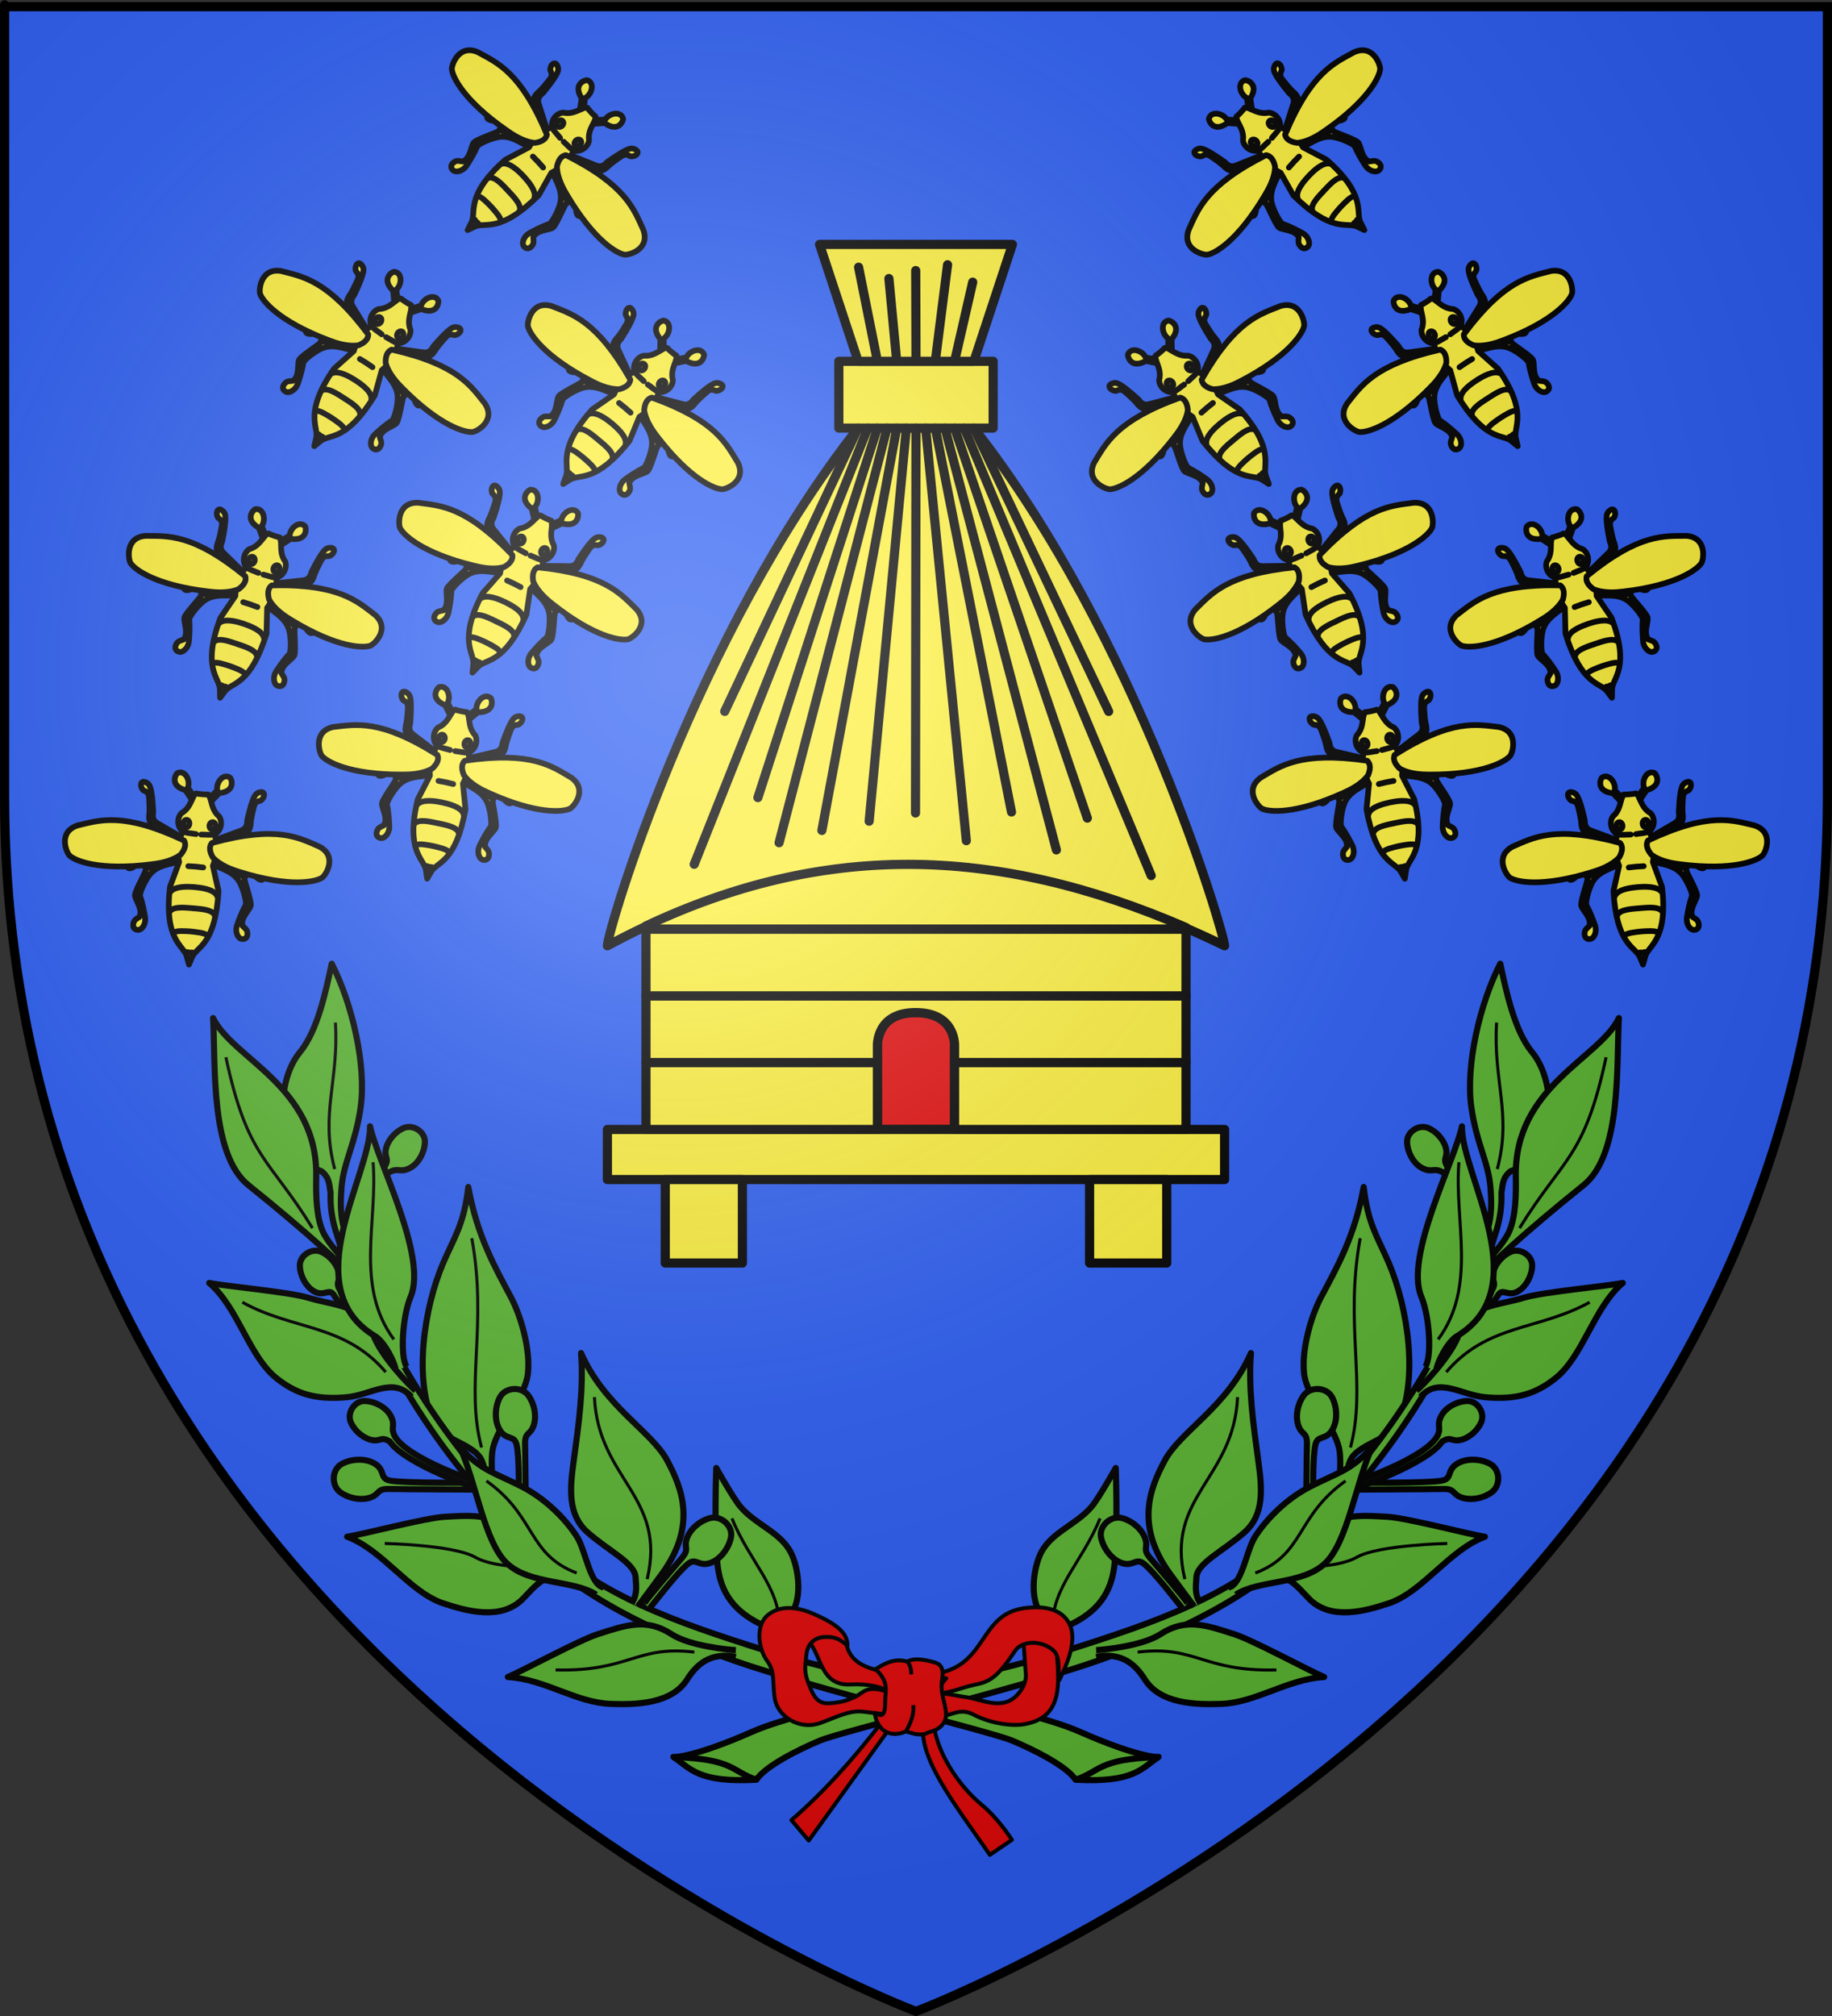 <?xml version="1.0" encoding="UTF-8" standalone="no"?>
<svg
   xmlns:dc="http://purl.org/dc/elements/1.1/"
   xmlns:cc="http://creativecommons.org/ns#"
   xmlns:rdf="http://www.w3.org/1999/02/22-rdf-syntax-ns#"
   xmlns:svg="http://www.w3.org/2000/svg"
   xmlns="http://www.w3.org/2000/svg"
   xmlns:xlink="http://www.w3.org/1999/xlink"
   xmlns:sodipodi="http://sodipodi.sourceforge.net/DTD/sodipodi-0.dtd"
   xmlns:inkscape="http://www.inkscape.org/namespaces/inkscape"
   height="660"
   width="600"
   version="1.0"
   id="svg2"
   sodipodi:version="0.32"
   inkscape:version="0.46"
   sodipodi:docname="Blason_ville_fr_Rive-de-Gier_(Loire).svg"
   sodipodi:docbase="D:\Mes documents\Renaud-Notre Lapin"
   inkscape:export-filename="/Users/olivier/Desktop/Blason Rouge/Blason_Vide_3D.png"
   inkscape:export-xdpi="144"
   inkscape:export-ydpi="144"
   inkscape:output_extension="org.inkscape.output.svg.inkscape">
  <rect width="100%" height="100%" fill="#333333" stroke="none"/>
  <sodipodi:namedview
     inkscape:window-height="975"
     inkscape:window-width="1280"
     inkscape:pageshadow="2"
     inkscape:pageopacity="0.0"
     guidetolerance="10000"
     gridtolerance="10000"
     objecttolerance="16"
     borderopacity="1.0"
     bordercolor="#666666"
     pagecolor="#ffffff"
     id="base"
     showgrid="false"
     height="660px"
     inkscape:zoom="1.1590904"
     inkscape:cx="300.00013"
     inkscape:cy="330.00014"
     inkscape:window-x="-4"
     inkscape:window-y="-4"
     inkscape:current-layer="layer3"
     inkscape:object-nodes="true"
     inkscape:snap-global="true"
     inkscape:object-paths="false" />
  <desc
     id="desc4">Flag of Canton of Valais (Wallis)</desc>
  <defs
     id="defs6">
    <linearGradient
       id="linearGradient2893">
      <stop
         style="stop-color:white;stop-opacity:0.314;"
         offset="0"
         id="stop2895" />
      <stop
         id="stop2897"
         offset="0.19"
         style="stop-color:white;stop-opacity:0.251;" />
      <stop
         style="stop-color:#6b6b6b;stop-opacity:0.125;"
         offset="0.6"
         id="stop2901" />
      <stop
         style="stop-color:black;stop-opacity:0.125;"
         offset="1"
         id="stop2899" />
    </linearGradient>
    <radialGradient
       inkscape:collect="always"
       xlink:href="#linearGradient2893"
       id="radialGradient3163"
       gradientUnits="userSpaceOnUse"
       gradientTransform="matrix(1.353,0,0,1.349,-77.629,-85.747)"
       cx="221.445"
       cy="226.331"
       fx="221.445"
       fy="226.331"
       r="300" />
    <g
       id="s-4">
      <g
         id="c-6">
        <path
           transform="matrix(0.951,0.309,-0.309,0.951,0,-1)"
           d="M 0,0 L 0,1 L 0.5,1 L 0,0 z"
           id="t-0" />
        <use
           height="540"
           width="810"
           y="0"
           x="0"
           id="use2144-7"
           transform="scale(-1,1)"
           xlink:href="#t-0" />
      </g>
      <g
         id="a-1">
        <use
           height="540"
           width="810"
           y="0"
           x="0"
           id="use2147-7"
           transform="matrix(0.309,0.951,-0.951,0.309,0,0)"
           xlink:href="#c-6" />
        <use
           height="540"
           width="810"
           y="0"
           x="0"
           id="use2149-7"
           transform="matrix(-0.809,0.588,-0.588,-0.809,0,0)"
           xlink:href="#c-6" />
      </g>
      <use
         height="540"
         width="810"
         y="0"
         x="0"
         id="use2151-7"
         transform="scale(-1,1)"
         xlink:href="#a-1" />
    </g>
    <g
       id="f">
      <rect
         id="rect1964"
         style="fill:#28166f"
         y="-30"
         x="-50"
         height="60"
         width="100" />
      <g
         id="g1966"
         style="fill:#ffffff"
         transform="translate(0,-20)">
        <path
           id="path1968"
           d="M -1.212,27.818 C -1.212,22.175 -2.091,20.471 -4.542,13.98 C -5.709,10.888 -5.024,7.103 -2.858,3.601 C -2.082,2.346 -1.114,1.214 0,0 C 1.114,1.214 2.082,2.346 2.858,3.601 C 5.024,7.103 5.709,10.888 4.542,13.98 C 2.091,20.471 1.212,22.175 1.212,27.818 L -1.212,27.818 z" />
        <path
           id="rwi"
           d="M 2.922,27.672 C 2.922,21.721 5.239,17.829 8.501,16.66 C 9.949,16.141 11.808,16.387 13.519,18.107 C 15.638,20.236 16.255,26.1 10.036,27.228 C 10.694,26.272 10.655,24.147 9.322,23.441 C 8.331,22.916 7.209,23.188 6.646,23.564 C 5.822,24.116 4.917,25.67 4.967,27.672 L 2.922,27.672 z" />
        <path
           id="path1971"
           d="M 1.777,30.183 C 1.79,32.191 2.795,33.518 4.516,34.257 C 4.295,34.955 3.257,36.378 1.831,36.281 C 1.55,37.787 1.282,38.632 0,40 C -1.282,38.632 -1.55,37.787 -1.831,36.281 C -3.257,36.378 -4.295,34.955 -4.516,34.257 C -2.795,33.518 -1.79,32.191 -1.777,30.183 L 1.777,30.183 z" />
        <use
           xlink:href="#rwi"
           height="400"
           width="800"
           y="0"
           x="0"
           id="use1973"
           transform="scale(-1,1)" />
        <rect
           id="rect1975"
           y="27.331"
           x="-7.923"
           height="3.218"
           width="15.846" />
      </g>
    </g>
    <g
       id="s">
      <g
         id="c">
        <path
           transform="matrix(0.951,0.309,-0.309,0.951,0,-1)"
           d="M 0,0 L 0,1 L 0.5,1 L 0,0 z"
           id="t" />
        <use
           height="540"
           width="810"
           y="0"
           x="0"
           id="use2144"
           transform="scale(-1,1)"
           xlink:href="#t" />
      </g>
      <g
         id="a">
        <use
           height="540"
           width="810"
           y="0"
           x="0"
           id="use2147"
           transform="matrix(0.309,0.951,-0.951,0.309,0,0)"
           xlink:href="#c" />
        <use
           height="540"
           width="810"
           y="0"
           x="0"
           id="use2149"
           transform="matrix(-0.809,0.588,-0.588,-0.809,0,0)"
           xlink:href="#c" />
      </g>
      <use
         height="540"
         width="810"
         y="0"
         x="0"
         id="use2151"
         transform="scale(-1,1)"
         xlink:href="#a" />
    </g>
    <g
       id="s-5">
      <g
         id="c-1">
        <path
           id="t-7"
           d="M 0,0 L 0,1 L 0.5,1 L 0,0 z"
           transform="matrix(0.951,0.309,-0.309,0.951,0,-1)" />
        <use
           xlink:href="#t-7"
           transform="scale(-1,1)"
           id="use2144-1"
           x="0"
           y="0"
           width="810"
           height="540" />
      </g>
      <g
         id="g3731">
        <use
           xlink:href="#c-1"
           transform="matrix(0.309,0.951,-0.951,0.309,0,0)"
           id="use2147-5"
           x="0"
           y="0"
           width="810"
           height="540" />
        <use
           xlink:href="#c-1"
           transform="matrix(-0.809,0.588,-0.588,-0.809,0,0)"
           id="use2149-2"
           x="0"
           y="0"
           width="810"
           height="540" />
      </g>
      <use
         xlink:href="#a-1"
         transform="scale(-1,1)"
         id="use3735"
         x="0"
         y="0"
         width="810"
         height="540" />
    </g>
  </defs>
  <g
     inkscape:groupmode="layer"
     id="layer3"
     inkscape:label="Fond écu"
     style="display:inline">
    <path
       id="path2855"
       style="fill:#2b5df2;fill-opacity:1;fill-rule:evenodd;stroke:none;stroke-width:1px;stroke-linecap:butt;stroke-linejoin:miter;stroke-opacity:1"
       d="M 300,658.5 C 300,658.5 598.5,546.18 598.5,260.728 C 598.5,-24.723 598.5,2.176 598.5,2.176 L 1.5,2.176 L 1.5,260.728 C 1.5,546.18 300,658.5 300,658.5 z"
       sodipodi:nodetypes="cccccc" />
    <g
       id="g3714"
       transform="translate(212.95,-619.159)" />
    <g
       id="layer9"
       inkscape:label="Fond d'écu"
       transform="translate(212.95,-619.159)">
      <g
         transform="matrix(2,0,0,2,-732.892,-1853.188)"
         inkscape:label="Meubles"
         id="g2807" />
      <g
         transform="matrix(2,0,0,2,1696.976,-413.55)"
         inkscape:label="Meubles"
         id="g4626" />
      <g
         id="g5271"
         inkscape:label="Meubles"
         transform="matrix(2,0,0,2,-732.892,-453.188)" />
      <g
         id="g5273"
         inkscape:label="Reflet final"
         transform="matrix(2,0,0,2,-732.892,-453.188)" />
      <g
         id="g5275"
         inkscape:label="Contour final"
         transform="matrix(2,0,0,2,-732.892,-453.188)" />
    </g>
    <g
       id="layer6"
       inkscape:label="Reflet final"
       transform="translate(212.95,-619.159)" />
    <g
       id="layer5"
       inkscape:label="Contour final"
       transform="translate(212.95,-619.159)" />
  </g>
  <g
     inkscape:groupmode="layer"
     id="layer4"
     inkscape:label="Meubles">
    <g
       style="display:inline"
       id="g3901"
       transform="matrix(0.999,-3.4899497e-2,3.4899497e-2,0.999,-3.725,4.569)">
      <g
         transform="matrix(0.993,0.122,-0.122,0.993,-734.161,-136.873)"
         id="g2976">
        <g
           id="g2978"
           transform="matrix(1.25,-2.3264934e-8,2.3264934e-8,1.25,792.584,287.219)">
          <g
             transform="translate(-1114.503,-308.553)"
             style="display:inline"
             inkscape:label="Fond écu"
             id="g2980" />
          <g
             transform="translate(-1114.503,-308.553)"
             inkscape:label="Meubles"
             id="g2982">
            <g
               style="fill:#fcef3c;fill-opacity:1;stroke:#000000;stroke-width:1.875;stroke-miterlimit:4;stroke-dasharray:none;stroke-opacity:1;display:inline"
               inkscape:tile-y0="309.49607"
               inkscape:tile-x0="415.2528"
               inkscape:tile-h="49.946506"
               inkscape:tile-w="69.507503"
               inkscape:tile-cy="334.46933"
               inkscape:tile-cx="450.00655"
               transform="matrix(0.8,0,0,0.8,519.982,72.462)"
               id="g2984">
              <g
                 style="fill:#fcef3c;fill-opacity:1;stroke:#000000;stroke-width:1.875;stroke-miterlimit:4;stroke-dasharray:none;stroke-opacity:1"
                 id="g2986">
                <g
                   style="fill:#fcef3c;fill-opacity:1;stroke:#000000;stroke-width:1.875;stroke-miterlimit:4;stroke-dasharray:none;stroke-opacity:1"
                   id="g2988">
                  <g
                     style="fill:#fcef3c;fill-opacity:1;stroke:#000000;stroke-width:1.875;stroke-miterlimit:4;stroke-dasharray:none;stroke-opacity:1"
                     id="g2990">
                    <path
                       d="M 784.279,304.581 L 781.992,301.722 C 776.753,300.723 778.175,297.06 778.839,296.371 C 781.264,294.988 783.377,298.41 782.685,300.823 L 784.868,303.437"
                       style="fill:#fcef3c;fill-opacity:1;fill-rule:nonzero;stroke:#000000;stroke-width:1.875;stroke-linecap:round;stroke-linejoin:round;marker:none;marker-start:none;marker-mid:none;marker-end:none;stroke-miterlimit:4;stroke-dasharray:none;stroke-dashoffset:0;stroke-opacity:1;visibility:visible;display:inline;overflow:visible"
                       id="path2992" />
                    <path
                       sodipodi:nodetypes="ccccccccccccccccc"
                       d="M 787.518,302.572 L 788.713,302.538 C 789.177,302.676 789.471,301.904 790.168,303.274 C 790.979,305.282 791.394,307.673 793.58,309.219 C 794.582,310.032 795.426,313.259 792.801,315.282 C 793.511,317.039 794.273,322.012 793.073,325.604 L 795.64,333.682 C 796.165,351.259 790.3,352.338 788.961,355.755 L 788.095,358.485 L 787.084,355.755 C 785.745,352.338 779.159,351.259 779.684,333.682 L 781.963,325.315 C 780.762,321.435 781.524,317.039 782.234,315.282 C 779.609,313.259 780.453,310.032 781.455,309.219 C 783.642,307.673 784.056,305.282 784.868,303.274 C 785.565,301.904 785.858,302.676 786.323,302.538 L 787.518,302.572 z"
                       style="fill:#fcef3c;fill-opacity:1;fill-rule:nonzero;stroke:#000000;stroke-width:1.875;stroke-linecap:round;stroke-linejoin:round;marker:none;marker-start:none;marker-mid:none;marker-end:none;stroke-miterlimit:4;stroke-dasharray:none;stroke-dashoffset:0;stroke-opacity:1;visibility:visible;display:inline;overflow:visible"
                       id="path2994" />
                    <path
                       d="M 790.757,304.581 L 793.044,301.722 C 798.282,300.723 796.861,297.06 796.197,296.371 C 793.772,294.988 791.659,298.41 792.351,300.823 L 790.168,303.437"
                       style="fill:#fcef3c;fill-opacity:1;fill-rule:nonzero;stroke:#000000;stroke-width:1.875;stroke-linecap:round;stroke-linejoin:round;marker:none;marker-start:none;marker-mid:none;marker-end:none;stroke-miterlimit:4;stroke-dasharray:none;stroke-dashoffset:0;stroke-opacity:1;visibility:visible;display:inline;overflow:visible"
                       id="path2996" />
                  </g>
                  <path
                     id="path2998"
                     style="fill:#fcef3c;fill-opacity:1;fill-rule:nonzero;stroke:#000000;stroke-width:1.875;stroke-linecap:round;stroke-linejoin:round;stroke-miterlimit:4;stroke-dasharray:none;stroke-opacity:1"
                     d="M 784.209,312.566 C 784.21,313.236 783.765,313.78 783.217,313.78 C 782.669,313.78 782.224,313.236 782.225,312.566 C 782.224,311.896 782.669,311.352 783.217,311.352 C 783.765,311.352 784.21,311.896 784.209,312.566 z" />
                  <path
                     id="path3000"
                     style="fill:#fcef3c;fill-opacity:1;fill-rule:nonzero;stroke:#000000;stroke-width:1.875;stroke-linecap:round;stroke-linejoin:round;stroke-miterlimit:4;stroke-dasharray:none;stroke-opacity:1"
                     d="M 790.826,312.566 C 790.826,313.236 791.27,313.78 791.819,313.78 C 792.367,313.78 792.811,313.236 792.811,312.566 C 792.811,311.896 792.367,311.352 791.819,311.352 C 791.27,311.352 790.826,311.896 790.826,312.566 z" />
                  <path
                     id="path3002"
                     style="fill:#fcef3c;fill-opacity:1;fill-rule:nonzero;stroke:#000000;stroke-width:1.875;stroke-linecap:round;stroke-linejoin:round;marker:none;marker-start:none;marker-mid:none;marker-end:none;stroke-miterlimit:4;stroke-dasharray:none;stroke-dashoffset:0;stroke-opacity:1;visibility:visible;display:inline;overflow:visible"
                     d="M 789.977,326.411 L 787.518,326.35 L 785.058,326.411" />
                  <path
                     id="path3004"
                     style="fill:#fcef3c;fill-opacity:1;fill-rule:nonzero;stroke:#000000;stroke-width:1.875;stroke-linecap:round;stroke-linejoin:round;marker:none;marker-start:none;marker-mid:none;marker-end:none;stroke-miterlimit:4;stroke-dasharray:none;stroke-dashoffset:0;stroke-opacity:1;visibility:visible;display:inline;overflow:visible"
                     d="M 795.363,335.384 C 794.165,333.054 789.377,333.085 787.518,333.055 C 785.659,333.085 781.015,333.198 779.817,335.528"
                     sodipodi:nodetypes="ccc" />
                  <path
                     id="path3006"
                     style="fill:#fcef3c;fill-opacity:1;fill-rule:nonzero;stroke:#000000;stroke-width:1.875;stroke-linecap:round;stroke-linejoin:round;marker:none;marker-start:none;marker-mid:none;marker-end:none;stroke-miterlimit:4;stroke-dasharray:none;stroke-dashoffset:0;stroke-opacity:1;visibility:visible;display:inline;overflow:visible"
                     d="M 795.045,341.638 C 794.058,339.648 789.165,340.062 787.425,340.002 C 787.425,340.002 789.165,340.062 787.373,340.002 C 785.582,340.062 781.266,339.792 780.279,341.782"
                     sodipodi:nodetypes="cccc" />
                  <path
                     id="path3008"
                     style="fill:#fcef3c;fill-opacity:1;fill-rule:nonzero;stroke:#000000;stroke-width:1.875;stroke-linecap:round;stroke-linejoin:round;marker:none;marker-start:none;marker-mid:none;marker-end:none;stroke-miterlimit:4;stroke-dasharray:none;stroke-dashoffset:0;stroke-opacity:1;visibility:visible;display:inline;overflow:visible"
                     d="M 793.417,348.568 C 792.683,347.628 789.138,347.678 787.869,347.628 C 787.869,347.628 789.138,347.678 787.662,347.628 C 786.186,347.678 782.929,347.628 782.195,348.568"
                     sodipodi:nodetypes="cccc" />
                  <path
                     id="path3010"
                     style="fill:#fcef3c;fill-opacity:1;fill-rule:nonzero;stroke:#000000;stroke-width:1.875;stroke-linecap:round;stroke-linejoin:round;marker:none;marker-start:none;marker-mid:none;marker-end:none;stroke-miterlimit:4;stroke-dasharray:none;stroke-dashoffset:0;stroke-opacity:1;visibility:visible;display:inline;overflow:visible"
                     d="M 787.189,354.446 C 787.189,354.446 787.566,354.546 787.942,354.546 C 788.319,354.546 788.696,354.446 788.696,354.446" />
                </g>
                <g
                   style="fill:#fcef3c;fill-opacity:1;stroke:#000000;stroke-width:1.875;stroke-miterlimit:4;stroke-dasharray:none;stroke-opacity:1"
                   id="g3012">
                  <path
                     sodipodi:nodetypes="ccccccccc"
                     id="path3014"
                     style="fill:#fcef3c;fill-opacity:1;fill-rule:nonzero;stroke:#000000;stroke-width:1.875;stroke-linecap:round;stroke-linejoin:round;marker:none;marker-start:none;marker-mid:none;marker-end:none;stroke-miterlimit:4;stroke-dasharray:none;stroke-dashoffset:0;stroke-opacity:1;visibility:visible;display:inline;overflow:visible"
                     d="M 781.546,316.934 L 773.781,313.272 C 772.61,312.747 771.873,311.778 772.083,309.841 C 770.889,300.881 769.9,301.085 769.589,300.651 C 766.778,298.999 766.86,301.895 768.272,302.98 C 769.9,303.443 770.045,304.093 770.282,305.063 C 770.634,307.34 770.939,309.54 770.836,311.066 C 770.934,313.188 771.624,313.444 772.257,313.885 L 781.227,318.268" />
                  <path
                     sodipodi:nodetypes="ccccccccc"
                     id="path3016"
                     style="fill:#fcef3c;fill-opacity:1;fill-rule:nonzero;stroke:#000000;stroke-width:1.875;stroke-linecap:round;stroke-linejoin:round;marker:none;marker-start:none;marker-mid:none;marker-end:none;stroke-miterlimit:4;stroke-dasharray:none;stroke-dashoffset:0;stroke-opacity:1;visibility:visible;display:inline;overflow:visible"
                     d="M 780.883,321.396 C 779.623,321.11 775.297,320.939 772.754,320.856 C 771.495,320.479 770.507,321.103 769.98,322.498 C 769.07,324.637 767.936,327.72 767.322,328.181 C 764.814,329.941 764.728,327.559 766.132,326.183 C 766.944,325.609 767.664,325.002 768.045,324.271 C 768.628,322.979 769.075,321.905 769.423,320.991 C 770.319,319.187 771.316,319.316 772.308,319.346 L 780.957,319.782" />
                  <path
                     d="M 781.008,323.349 C 779.566,323.934 770.596,328.974 771.175,328.489 C 772.403,327.459 768.286,335.813 768.488,337.484 C 768.658,338.894 771.533,341.696 770.591,344.334 C 769.545,345.147 769.043,345.558 768.925,346.038 C 768.127,348.786 770.538,348.964 771.24,348.358 C 772.154,347.718 772.826,346.103 772.437,344.402 C 772.013,342.647 771.12,339.523 770.202,337.584 C 769.827,336.79 771.208,332.675 772.647,330.408 C 774.909,326.844 779.151,326.385 781.631,325.246"
                     style="fill:#fcef3c;fill-opacity:1;fill-rule:nonzero;stroke:#000000;stroke-width:1.875;stroke-linecap:round;stroke-linejoin:round;marker:none;marker-start:none;marker-mid:none;marker-end:none;stroke-miterlimit:4;stroke-dasharray:none;stroke-dashoffset:0;stroke-opacity:1;visibility:visible;display:inline;overflow:visible"
                     id="path3018"
                     sodipodi:nodetypes="cssccccssc" />
                  <path
                     d="M 782.94,318.163 C 762.089,310.455 754.668,314.024 747.724,316.315 C 741.582,319 744.835,325.254 745.943,326.283 C 747.821,327.856 755.988,330.57 773.134,326.824 C 775.239,326.375 779.432,325.407 782.251,322.861 C 783.931,320.412 783.516,319.005 782.94,318.163 z"
                     style="fill:#fcef3c;fill-opacity:1;fill-rule:nonzero;stroke:#000000;stroke-width:1.875;stroke-linecap:round;stroke-linejoin:round;marker:none;marker-start:none;marker-mid:none;marker-end:none;stroke-miterlimit:4;stroke-dasharray:none;stroke-dashoffset:0;stroke-opacity:1;visibility:visible;display:inline;overflow:visible"
                     id="path3020" />
                </g>
                <g
                   style="fill:#fcef3c;fill-opacity:1;stroke:#000000;stroke-width:1.875;stroke-miterlimit:4;stroke-dasharray:none;stroke-opacity:1"
                   transform="matrix(-1,0,0,1,1575.061,0)"
                   id="g3022">
                  <path
                     d="M 781.546,316.934 L 773.781,313.272 C 772.61,312.747 771.873,311.778 772.083,309.841 C 770.889,300.881 769.9,301.085 769.589,300.651 C 766.778,298.999 766.86,301.895 768.272,302.98 C 769.9,303.443 770.045,304.093 770.282,305.063 C 770.634,307.34 770.939,309.54 770.836,311.066 C 770.934,313.188 771.624,313.444 772.257,313.885 L 781.227,318.268"
                     style="fill:#fcef3c;fill-opacity:1;fill-rule:nonzero;stroke:#000000;stroke-width:1.875;stroke-linecap:round;stroke-linejoin:round;marker:none;marker-start:none;marker-mid:none;marker-end:none;stroke-miterlimit:4;stroke-dasharray:none;stroke-dashoffset:0;stroke-opacity:1;visibility:visible;display:inline;overflow:visible"
                     id="path3024"
                     sodipodi:nodetypes="ccccccccc" />
                  <path
                     d="M 780.883,321.396 C 779.623,321.11 775.297,320.939 772.754,320.856 C 771.495,320.479 770.507,321.103 769.98,322.498 C 769.07,324.637 767.936,327.72 767.322,328.181 C 764.814,329.941 764.728,327.559 766.132,326.183 C 766.944,325.609 767.664,325.002 768.045,324.271 C 768.628,322.979 769.075,321.905 769.423,320.991 C 770.319,319.187 771.316,319.316 772.308,319.346 L 780.957,319.782"
                     style="fill:#fcef3c;fill-opacity:1;fill-rule:nonzero;stroke:#000000;stroke-width:1.875;stroke-linecap:round;stroke-linejoin:round;marker:none;marker-start:none;marker-mid:none;marker-end:none;stroke-miterlimit:4;stroke-dasharray:none;stroke-dashoffset:0;stroke-opacity:1;visibility:visible;display:inline;overflow:visible"
                     id="path3026"
                     sodipodi:nodetypes="ccccccccc" />
                  <path
                     sodipodi:nodetypes="cssccccssc"
                     id="path3028"
                     style="fill:#fcef3c;fill-opacity:1;fill-rule:nonzero;stroke:#000000;stroke-width:1.875;stroke-linecap:round;stroke-linejoin:round;marker:none;marker-start:none;marker-mid:none;marker-end:none;stroke-miterlimit:4;stroke-dasharray:none;stroke-dashoffset:0;stroke-opacity:1;visibility:visible;display:inline;overflow:visible"
                     d="M 781.008,323.349 C 779.566,323.934 770.596,328.974 771.175,328.489 C 772.403,327.459 768.286,335.813 768.488,337.484 C 768.658,338.894 771.533,341.696 770.591,344.334 C 769.545,345.147 769.043,345.558 768.925,346.038 C 768.127,348.786 770.538,348.964 771.24,348.358 C 772.154,347.718 772.826,346.103 772.437,344.402 C 772.013,342.647 771.12,339.523 770.202,337.584 C 769.827,336.79 771.208,332.675 772.647,330.408 C 774.909,326.844 779.151,326.385 781.631,325.246" />
                  <path
                     id="path3030"
                     style="fill:#fcef3c;fill-opacity:1;fill-rule:nonzero;stroke:#000000;stroke-width:1.875;stroke-linecap:round;stroke-linejoin:round;marker:none;marker-start:none;marker-mid:none;marker-end:none;stroke-miterlimit:4;stroke-dasharray:none;stroke-dashoffset:0;stroke-opacity:1;visibility:visible;display:inline;overflow:visible"
                     d="M 782.94,318.163 C 762.089,310.455 754.668,314.024 747.724,316.315 C 741.582,319 744.835,325.254 745.943,326.283 C 747.821,327.856 755.988,330.57 773.134,326.824 C 775.239,326.375 779.432,325.407 782.251,322.861 C 783.931,320.412 783.516,319.005 782.94,318.163 z" />
                </g>
              </g>
              <path
                 id="path3032"
                 style="fill:#fcef3c;fill-opacity:1;fill-rule:nonzero;stroke:#000000;stroke-width:1.875;stroke-linecap:round;stroke-linejoin:round;marker:none;marker-start:none;marker-mid:none;marker-end:none;stroke-miterlimit:4;stroke-dasharray:none;stroke-dashoffset:0;stroke-opacity:1;visibility:visible;display:inline;overflow:visible"
                 d="M 782.13,315.261 C 783.479,315.698 785.139,315.585 786.652,315.731" />
              <path
                 id="path3034"
                 style="fill:#fcef3c;fill-opacity:1;fill-rule:nonzero;stroke:#000000;stroke-width:1.875;stroke-linecap:round;stroke-linejoin:round;marker:none;marker-start:none;marker-mid:none;marker-end:none;stroke-miterlimit:4;stroke-dasharray:none;stroke-dashoffset:0;stroke-opacity:1;visibility:visible;display:inline;overflow:visible"
                 d="M 792.905,315.261 C 791.556,315.698 789.897,315.585 788.383,315.731" />
            </g>
          </g>
          <g
             transform="translate(-1114.503,-308.553)"
             inkscape:label="Reflet final"
             id="g3036" />
          <g
             transform="translate(-1114.503,-308.553)"
             inkscape:label="Contour final"
             id="g3038" />
        </g>
      </g>
      <use
         height="660"
         width="600"
         transform="matrix(0.97,0.242,-0.242,0.97,90.73,-90.811)"
         id="use3889"
         xlink:href="#g2976"
         y="0"
         x="0" />
      <use
         height="660"
         width="600"
         transform="matrix(0.97,0.242,-0.242,0.97,90.582,-90.935)"
         id="use3891"
         xlink:href="#use3889"
         y="0"
         x="0" />
      <use
         height="660"
         width="600"
         transform="matrix(0.97,0.242,-0.242,0.97,90.852,-89.238)"
         id="use3893"
         xlink:href="#use3891"
         y="0"
         x="0" />
      <use
         height="660"
         width="600"
         transform="matrix(0.993,0.122,-0.122,0.993,117.6,-29.864)"
         id="use3895"
         xlink:href="#g2976"
         y="0"
         x="0" />
      <use
         height="660"
         width="600"
         transform="matrix(0.97,0.242,-0.242,0.97,90.91,-90.646)"
         id="use3897"
         xlink:href="#use3895"
         y="0"
         x="0" />
      <use
         height="660"
         width="600"
         transform="matrix(0.97,0.242,-0.242,0.97,89.902,-90.592)"
         id="use3899"
         xlink:href="#use3897"
         y="0"
         x="0" />
    </g>
    <use
       style="display:inline"
       x="0"
       y="0"
       xlink:href="#g3901"
       id="use3941"
       transform="matrix(-1,0,0,1,600,0)"
       width="600"
       height="660" />
    <use
       style="display:inline"
       x="0"
       y="0"
       xlink:href="#g3341"
       id="use3370"
       transform="matrix(-1,0,0,1,600,0)"
       width="600"
       height="660" />
    <g
       style="display:inline"
       id="g3341"
       transform="translate(2.512,0)">
      <path
         style="fill:#5ab532;fill-opacity:1;stroke:#000000;stroke-width:2;stroke-linejoin:round;stroke-miterlimit:4;stroke-dasharray:none;stroke-opacity:1"
         d="M 444.109,388.598 C 441.223,404.74 435.264,415.066 430.166,424.647 C 426.852,430.875 423.733,441.833 424.588,449.601 C 425.484,457.739 434.415,466.336 436.092,474.351 C 437.034,478.856 435.743,489.688 435.743,489.688 L 437.677,489.412 C 437.677,489.412 438.148,480.449 440.142,477.334 C 443.208,472.545 453.004,471.019 455.424,465.873 C 462.155,451.562 458.581,428.026 452.343,413.494 C 448.679,404.958 445.505,400.835 444.109,388.598 z"
         id="path3260"
         sodipodi:nodetypes="csssccsssc" />
      <path
         style="fill:#5ab532;fill-opacity:1;stroke:#000000;stroke-width:2;stroke-linejoin:round;stroke-miterlimit:4;stroke-dasharray:none;stroke-opacity:1"
         d="M 425.274,490.941 C 425.331,491.074 425.397,477.874 425.524,472.608 C 425.541,468.918 424.03,469.827 422.892,467.175 C 421.738,464.488 422.117,460.212 424.358,456.983 C 426.567,453.801 431.879,454.066 433.694,457.326 C 435.407,460.405 435.71,465.184 433.732,468.276 C 431.616,471.585 429.097,469.768 428.317,472.866 C 427.305,476.886 427.6,491.234 427.644,491.28"
         id="path3262"
         sodipodi:nodetypes="cczzzssc" />
      <path
         style="fill:#5ab532;fill-opacity:1;stroke:#000000;stroke-width:2;stroke-linejoin:round;stroke-miterlimit:4;stroke-dasharray:none;stroke-opacity:1"
         d="M 488.838,315.505 C 482.152,328.546 477.412,348.771 479.385,362.582 C 481.076,374.421 484.955,380.429 485.624,388.672 C 486.008,393.412 486.069,397.939 484.773,402.285 C 471.078,448.209 442.034,483.25 421.342,503.055 C 400.986,522.54 376.726,530.863 346.663,540.395 C 316.813,549.859 262.969,558.517 243.813,566.958 C 224.657,575.4 218.006,575.337 218.006,575.183 C 223.638,578.888 225.935,583.698 245.231,582.651 C 247.999,578.31 258.852,572.804 266.122,569.794 C 273.312,566.818 331.623,552.607 356.967,543.704 C 382.101,534.874 407.942,522.933 426.542,503.717 C 445.476,484.155 472.223,453.335 487.609,402.758 C 488.812,398.802 489.373,394.675 489.216,390.374 C 489.714,388.131 489.385,385.717 492.146,383.473 C 506.818,378.47 508.059,355.136 499.236,344.432 C 493.419,337.374 490.73,324.245 488.838,315.505 z"
         id="path3264"
         sodipodi:nodetypes="cssssssccssssccsc" />
      <path
         style="fill:#5ab532;fill-opacity:1;stroke:#000000;stroke-width:1;stroke-linejoin:round;stroke-miterlimit:4;stroke-dasharray:none;stroke-opacity:1"
         d="M 487.863,382.735 C 492.71,364.582 486.432,353.982 487.648,334.767"
         id="path3266"
         sodipodi:nodetypes="cc" />
      <path
         style="fill:#5ab532;fill-opacity:1;stroke:#000000;stroke-width:2;stroke-linejoin:round;stroke-miterlimit:4;stroke-dasharray:none;stroke-opacity:1"
         d="M 218.673,575.259 C 237.898,575.876 237.204,580.04 245.231,582.651"
         id="path3268"
         sodipodi:nodetypes="cc" />
      <path
         style="fill:#5ab532;fill-opacity:1;stroke:#000000;stroke-width:2;stroke-linejoin:round;stroke-miterlimit:4;stroke-dasharray:none;stroke-opacity:1"
         d="M 339.056,544.435 C 339.075,544.438 341.893,533.352 338.322,528.29 C 334.928,523.477 335.727,514.845 337.955,509.393 C 341.048,501.828 349.729,499.48 355.018,493.248 C 357.34,490.511 362.907,480.589 362.907,480.589 C 362.907,480.589 363.619,500.727 362.54,511.778 C 361.779,519.568 358.67,526.774 348.229,531.776 C 345.913,532.886 343.229,535.488 342.175,537.831 C 341.428,539.49 341.808,543.885 341.808,543.885"
         id="path3270"
         sodipodi:nodetypes="cssscsssc" />
      <path
         style="fill:#5ab532;fill-opacity:1;stroke:#000000;stroke-width:1;stroke-linejoin:round;stroke-miterlimit:4;stroke-dasharray:none;stroke-opacity:1"
         d="M 342.175,532.51 C 342.167,519.405 352.018,511.288 357.77,497.101"
         id="path3272"
         sodipodi:nodetypes="cc" />
      <path
         style="fill:#5ab532;fill-opacity:1;stroke:#000000;stroke-width:2;stroke-linejoin:round;stroke-miterlimit:4;stroke-dasharray:none;stroke-opacity:1"
         d="M 356.479,540.211 C 358.877,540.112 371.594,538.873 377.521,535.02 C 385.822,529.623 392.428,532.012 401.851,535.049 C 407.879,536.992 426.808,547.243 431.156,549.022 C 418.904,549.774 408.923,557.42 397.399,557.828 C 389.011,558.124 377.492,557.811 372.436,549.817 C 369.531,545.224 365.143,540.764 356.479,542.413"
         id="path3274"
         sodipodi:nodetypes="csscssc" />
      <path
         style="fill:#5ab532;fill-opacity:1;stroke:#000000;stroke-width:1;stroke-linejoin:round;stroke-miterlimit:4;stroke-dasharray:none;stroke-opacity:1"
         d="M 370.069,540.874 C 389.181,538.571 391.342,547.317 415.533,546.709"
         id="path3276"
         sodipodi:nodetypes="cc" />
      <path
         sodipodi:nodetypes="csscssc"
         id="path3278"
         d="M 409.398,515.021 C 411.689,514.231 423.652,509.284 428.38,503.489 C 435.002,495.373 442,496.032 451.889,496.577 C 458.214,496.926 479.151,502.441 483.812,503.095 C 472.172,507.392 463.479,521.134 452.452,524.857 C 444.427,527.565 433.22,530.518 426.266,523.448 C 422.272,519.386 417.91,513.138 409.968,517.366"
         style="fill:#5ab532;fill-opacity:1;stroke:#000000;stroke-width:2;stroke-linejoin:round;stroke-miterlimit:4;stroke-dasharray:none;stroke-opacity:1" />
      <path
         style="fill:#5ab532;fill-opacity:1;stroke:#000000;stroke-width:1;stroke-linejoin:round;stroke-miterlimit:4;stroke-dasharray:none;stroke-opacity:1"
         d="M 419.903,512.872 C 419.903,512.872 434.675,513.871 441.907,509.778 C 448.988,505.771 471.476,505.308 471.476,505.308"
         id="path3280"
         sodipodi:nodetypes="czc" />
      <path
         sodipodi:nodetypes="cczzzssc"
         id="path3282"
         d="M 439.865,487.708 C 439.733,487.65 465.033,487.584 470.298,487.457 C 473.988,487.44 473.079,488.951 475.732,490.09 C 478.418,491.244 482.695,490.864 485.923,488.623 C 489.105,486.415 488.841,481.102 485.581,479.288 C 482.501,477.574 477.722,477.272 474.631,479.249 C 471.322,481.366 473.138,483.884 470.04,484.664 C 466.02,485.676 439.572,485.382 439.526,485.337"
         style="fill:#5ab532;fill-opacity:1;stroke:#000000;stroke-width:2;stroke-linejoin:round;stroke-miterlimit:4;stroke-dasharray:none;stroke-opacity:1" />
      <path
         sodipodi:nodetypes="cczzzssc"
         id="path3284"
         d="M 440.857,487.032 C 440.597,487.832 464.962,479.274 469.825,471.905 C 472.694,470.231 472.665,471.818 475.245,471.512 C 477.858,471.202 481.021,468.982 482.529,465.783 C 484.015,462.63 481.418,458.608 478.06,458.661 C 474.889,458.711 471.028,460.625 469.508,463.558 C 467.882,466.697 469.578,467.236 468.367,469.844 C 464.865,477.391 439.464,486.06 439.526,485.337"
         style="fill:#5ab532;fill-opacity:1;stroke:#000000;stroke-width:2;stroke-linejoin:round;stroke-miterlimit:4;stroke-dasharray:none;stroke-opacity:1" />
      <path
         style="fill:#5ab532;fill-opacity:1;stroke:#000000;stroke-width:2;stroke-linejoin:round;stroke-miterlimit:4;stroke-dasharray:none;stroke-opacity:1"
         d="M 399.868,519.697 C 404.161,518.888 405.702,507.811 408.335,503.442 C 410.968,499.072 417.417,491.481 426.283,486.848 C 434.885,482.353 440.024,481.597 446.941,473.64 C 441.481,485.34 438.91,504.931 431.363,511.908 C 423.816,518.885 409.575,517.177 402.239,522.067"
         id="path3286"
         sodipodi:nodetypes="czzczc" />
      <path
         style="fill:#5ab532;fill-opacity:1;stroke:#000000;stroke-width:2;stroke-linejoin:round;stroke-miterlimit:4;stroke-dasharray:none;stroke-opacity:1"
         d="M 390.579,524.827 C 388.464,521.751 389.305,518.205 389.302,516.654 C 389.294,511.782 397.991,507.934 405.112,501.609 C 411.574,495.869 410.846,487.392 409.629,478.505 C 407.923,466.046 406.295,454.591 407.186,442.967 C 399.417,460.624 384.119,468.489 378.955,478.173 C 374.17,487.146 369.137,499.32 380.707,515.279 C 383.043,518.503 388.614,525.938 388.614,525.938"
         id="path3288"
         sodipodi:nodetypes="cssscssc" />
      <path
         style="fill:#5ab532;fill-opacity:1;stroke:#000000;stroke-width:1;stroke-linejoin:round;stroke-miterlimit:4;stroke-dasharray:none;stroke-opacity:1"
         d="M 385.534,516.988 C 379.013,489.865 401.598,484.323 402.805,457.385"
         id="path3290"
         sodipodi:nodetypes="cc" />
      <path
         style="fill:#5ab532;fill-opacity:1;stroke:#000000;stroke-width:2;stroke-linejoin:round;stroke-miterlimit:4;stroke-dasharray:none;stroke-opacity:1"
         d="M 485.461,405.679 C 486.261,405.938 478.939,386.935 471.571,382.071 C 469.897,379.203 471.483,379.231 471.178,376.651 C 470.868,374.038 468.648,370.876 465.448,369.368 C 462.295,367.882 458.273,370.478 458.326,373.836 C 458.376,377.007 460.291,380.868 463.224,382.388 C 466.362,384.014 466.902,382.319 469.51,383.529 C 477.056,387.031 484.488,407.072 483.766,407.009"
         id="path3292"
         sodipodi:nodetypes="cczzzssc" />
      <path
         sodipodi:nodetypes="cczzzssc"
         id="path3294"
         d="M 470.256,439.192 C 475.699,432.76 484.184,428.134 486.042,422.582 C 487.715,419.714 486.129,419.742 486.435,417.162 C 486.745,414.549 488.965,411.387 492.164,409.879 C 495.317,408.393 499.339,410.989 499.286,414.347 C 499.236,417.518 497.321,421.379 494.389,422.899 C 491.25,424.525 489.563,421.564 488.103,424.04 C 484.572,430.027 477.185,434.392 471.952,440.523"
         style="fill:#5ab532;fill-opacity:1;stroke:#000000;stroke-width:2;stroke-linejoin:round;stroke-miterlimit:4;stroke-dasharray:none;stroke-opacity:1" />
      <path
         sodipodi:nodetypes="cczzzssc"
         id="path3296"
         d="M 386.434,524.867 C 385.082,522.777 377.447,513.923 374.035,509.912 C 371.7,507.055 373.446,506.81 372.662,504.032 C 371.867,501.219 368.882,498.134 365.108,497.035 C 361.389,495.952 357.427,499.501 358.069,503.176 C 358.675,506.648 361.447,510.552 364.93,511.71 C 368.657,512.95 369.471,509.954 372.027,511.87 C 375.343,514.357 384.298,526.078 384.804,526.622"
         style="fill:#5ab532;fill-opacity:1;stroke:#000000;stroke-width:2;stroke-linejoin:round;stroke-miterlimit:4;stroke-dasharray:none;stroke-opacity:1" />
      <path
         style="fill:#5ab532;fill-opacity:1;stroke:#000000;stroke-width:2;stroke-linejoin:round;stroke-miterlimit:4;stroke-dasharray:none;stroke-opacity:1"
         d="M 461.38,455.278 C 463.262,453.752 472.812,443.965 475.272,436.903 C 478.719,427.012 487.264,427.677 496.743,424.808 C 502.806,422.972 524.366,420.994 528.97,420.014 C 519.501,428.033 516.032,443.919 506.944,451.189 C 500.329,456.479 493.824,458.308 483.947,457.427 C 476.015,456.719 468.734,450.597 462.717,457.286"
         id="path3298"
         sodipodi:nodetypes="csscssc" />
      <path
         sodipodi:nodetypes="cc"
         id="path3300"
         d="M 471.152,449.198 C 484.739,433.304 501.214,435.645 518.12,426.338"
         style="fill:#5ab532;fill-opacity:1;stroke:#000000;stroke-width:1;stroke-linejoin:round;stroke-miterlimit:4;stroke-dasharray:none;stroke-opacity:1" />
      <path
         style="fill:#5ab532;fill-opacity:1;stroke:#000000;stroke-width:1;stroke-linejoin:round;stroke-miterlimit:4;stroke-dasharray:none;stroke-opacity:1"
         d="M 439.772,473.883 C 445.219,453.779 437.753,433.553 442.976,405.36"
         id="path3302"
         sodipodi:nodetypes="cc" />
      <path
         style="fill:#5ab532;fill-opacity:1;stroke:#000000;stroke-width:2;stroke-linejoin:round;stroke-miterlimit:4;stroke-dasharray:none;stroke-opacity:1"
         d="M 480.616,415.867 C 483.143,414.569 489.672,407.741 491.708,403.296 C 493.972,398.351 494.031,390.74 493.926,385.302 C 493.355,355.646 521.319,346.624 527.695,333.293 C 526.853,348.758 528.662,377.931 516.11,388.013 C 497.145,403.247 485.04,414.451 481.355,418.578"
         id="path3304"
         sodipodi:nodetypes="csscsc" />
      <path
         style="fill:#5ab532;fill-opacity:1;stroke:#000000;stroke-width:1;stroke-linejoin:round;stroke-miterlimit:4;stroke-dasharray:none;stroke-opacity:1"
         d="M 495.158,402.063 C 509.373,378.976 516.395,379.314 523.505,346.11"
         id="path3306"
         sodipodi:nodetypes="cc" />
      <path
         style="fill:#5ab532;fill-opacity:1;stroke:#000000;stroke-width:2;stroke-linejoin:round;stroke-miterlimit:4;stroke-dasharray:none;stroke-opacity:1"
         d="M 464.287,447.461 C 466.475,444.301 465.745,431.09 462.977,424.481 C 457.429,411.236 473.862,380.243 476.295,368.729 C 476.096,384.776 500.898,421.631 474.61,437.46 C 471.549,439.303 468.163,445.996 467.882,448.546"
         id="path3308"
         sodipodi:nodetypes="cscsc" />
      <path
         style="fill:#5ab532;fill-opacity:1;stroke:#000000;stroke-width:1;stroke-linejoin:round;stroke-miterlimit:4;stroke-dasharray:none;stroke-opacity:1"
         d="M 468.5,438.49 C 481.378,420.979 473.707,399.939 475.302,380.491"
         id="path3310"
         sodipodi:nodetypes="cc" />
      <path
         style="fill:#5ab532;fill-opacity:1;stroke:#000000;stroke-width:1;stroke-linejoin:round;stroke-miterlimit:4;stroke-dasharray:none;stroke-opacity:1"
         d="M 408.622,514.976 C 424.798,508.813 421.853,496.406 438.18,484.827"
         id="path3312"
         sodipodi:nodetypes="cc" />
    </g>
    <g
       style="display:inline"
       id="g4022"
       transform="matrix(0.8,0,0,0.8,583.785,-81.125)">
      <path
         style="fill:#e20909;fill-opacity:1;stroke:#000000;stroke-width:1.6;stroke-linejoin:round;stroke-miterlimit:4;stroke-dasharray:none;stroke-opacity:1"
         d="M -347.736,794.633 C -343.212,793.92 -338.593,795.314 -334.619,795.859 C -327.35,796.856 -318.779,801.978 -312.531,794.149 C -310.529,791.64 -309.378,788.769 -309.824,785.741 L -310.964,769.924 L -297.569,772.631 C -296.316,788.217 -293.286,804.005 -310.251,806.974 C -315.728,807.933 -324.509,806.589 -331.179,803.066 C -338.389,799.259 -342.153,806.158 -347.093,802.334 C -346.025,808.894 -347.686,795.896 -347.736,794.633 z"
         id="path5071"
         sodipodi:nodetypes="csscccsscc" />
      <path
         style="fill:#e20909;fill-opacity:1;stroke:#000000;stroke-width:1.6;stroke-linejoin:round;stroke-miterlimit:4;stroke-dasharray:none;stroke-opacity:1"
         d="M -345.623,786.153 C -325.459,782.22 -328.848,762.042 -310.366,759.498 C -296.168,757.543 -290.634,764.236 -290.709,771.509 C -290.778,778.207 -294,784.499 -296.012,788.908 C -296.878,784.563 -295.314,779.273 -298.835,776.49 C -304.027,772.384 -311.512,772.93 -314.245,777.069 C -321.873,788.623 -325.019,789.664 -330.885,790.896 C -336.909,792.162 -339.622,794.161 -347.736,794.633 L -345.623,786.153 z"
         id="path5069"
         sodipodi:nodetypes="csscssscc" />
      <path
         style="fill:#e20909;fill-opacity:1;stroke:#000000;stroke-width:1.6;stroke-linejoin:round;stroke-miterlimit:4;stroke-dasharray:none;stroke-opacity:1"
         d="M -364.972,786.311 C -372.749,784.331 -382.31,783.257 -383.497,772.489 L -393.472,764.794 L -399.03,772.631 C -393.227,778.694 -394.101,791.381 -381.502,790.729 C -374.728,790.378 -368.583,791.562 -363.547,794.719 L -364.972,786.311 z"
         id="path5073"
         sodipodi:nodetypes="ccccscc" />
      <path
         style="fill:#e20909;fill-opacity:1;stroke:#000000;stroke-width:1.6;stroke-linejoin:round;stroke-miterlimit:4;stroke-dasharray:none;stroke-opacity:1"
         d="M -382.784,774.769 C -382.703,769.686 -387.338,765.882 -396.75,761.801 C -402.013,759.519 -409.583,757.691 -415.275,762.229 C -420.765,766.606 -419.097,776.485 -415.702,781.039 C -412.246,785.676 -413.599,789.915 -412.567,796.429 C -411.417,803.69 -402.712,809.536 -394.042,806.547 C -387.925,804.438 -382.256,801.184 -376.491,801.862 L -364.544,803.269 L -363.547,794.719 C -375.199,790.2 -375.631,793.922 -379.808,795.888 C -383.685,797.714 -386.75,798.199 -390.195,798.424 C -395.278,798.757 -396.697,795.149 -398.175,791.726 C -400.785,785.678 -400.137,783.57 -399.6,778.474 C -399.228,774.948 -397.067,771.696 -392.617,771.349 C -387.802,770.973 -386.067,772.219 -382.784,774.769 z"
         id="path5075"
         sodipodi:nodetypes="cssssssccsssssc" />
      <path
         style="fill:#e20909;fill-opacity:1;stroke:#000000;stroke-width:1.6;stroke-linejoin:round;stroke-miterlimit:4;stroke-dasharray:none;stroke-opacity:1"
         d="M -367.515,804.558 C -379.974,820.939 -392.895,835.202 -405.743,846.234 L -398.636,854.618 L -365.302,808.371 L -367.515,804.558 z"
         id="path5081"
         sodipodi:nodetypes="ccccc" />
      <path
         style="fill:#e20909;fill-opacity:1;stroke:#000000;stroke-width:1.6;stroke-linejoin:round;stroke-miterlimit:4;stroke-dasharray:none;stroke-opacity:1"
         d="M -342.353,788.207 C -355.552,803.049 -342.3,828.022 -327.711,840.081 C -323.595,843.482 -319.302,848.51 -315.446,854.309 L -324.487,860.461 C -334.336,846.126 -346.326,830.72 -350.433,818.085 C -354.583,805.315 -350.968,787.445 -342.353,788.207 z"
         id="path5089"
         sodipodi:nodetypes="csccsc" />
      <path
         style="fill:#e20909;fill-opacity:1;stroke:#000000;stroke-width:1.6;stroke-linejoin:round;stroke-miterlimit:4;stroke-dasharray:none;stroke-opacity:1"
         d="M -371.672,802.348 C -368.797,803.942 -367.439,803.9 -367.361,798.283 C -367.28,792.659 -365.696,789.922 -371.262,784.452 C -366.56,781.441 -362.995,780.101 -358.293,781.355 C -355.674,779.852 -351.84,780.424 -347.612,781.556 C -346.008,781.986 -343.059,782.661 -343.984,788.207 C -345.086,794.816 -342.433,798.285 -342.429,803.235 C -342.427,805.551 -344.021,808.756 -348.418,809.972 C -351.266,810.759 -350.394,811.449 -354.866,811.066 L -358.897,809.972 C -364.357,812.397 -370.419,810.665 -371.672,802.348 z"
         id="path5077"
         sodipodi:nodetypes="csccssssccc" />
      <path
         style="fill:#e20909;fill-opacity:1;stroke:#000000;stroke-width:1.6;stroke-linejoin:round;stroke-miterlimit:4;stroke-dasharray:none;stroke-opacity:1"
         d="M -358.897,810.103 C -357.184,806.808 -355.439,803.527 -355.829,799.18"
         id="path5101"
         sodipodi:nodetypes="cc" />
      <path
         style="fill:#e20909;fill-opacity:1;stroke:#000000;stroke-width:1.6;stroke-linejoin:round;stroke-miterlimit:4;stroke-dasharray:none;stroke-opacity:1"
         d="M -358.293,781.355 C -356.9,782.902 -356.737,784.762 -356.638,786.639"
         id="path5103"
         sodipodi:nodetypes="cc" />
    </g>
    <g
       style="display:inline"
       id="g3824"
       transform="translate(-710.024,-620.834)">
      <path
         d="M 997.393,990.598 L 997.393,963.263 C 997.393,963.263 996.822,952.236 1010.027,952.33 C 1023.232,952.423 1022.661,963.263 1022.661,963.263 L 1022.661,990.598 L 997.393,990.598 L 997.393,990.598 z"
         id="path7620"
         style="fill:#e20909;fill-opacity:1;fill-rule:evenodd;stroke:#000000;stroke-width:3;stroke-linecap:butt;stroke-linejoin:miter;stroke-miterlimit:4;stroke-dasharray:none;stroke-opacity:1" />
      <path
         style="fill:#fcef3c;fill-opacity:1;stroke:#000000;stroke-width:3;stroke-linecap:square;stroke-linejoin:round;stroke-miterlimit:4;stroke-dasharray:none;stroke-opacity:1;display:inline"
         id="path2400"
         d="M 921.588,946.863 L 921.588,968.73 L 997.39,968.73 L 997.39,963.263 C 997.39,963.263 996.818,952.236 1010.023,952.33 C 1023.228,952.423 1022.657,963.263 1022.657,963.263 L 1022.657,968.73 L 1098.459,968.73 L 1098.459,946.863 L 921.588,946.863 z" />
      <path
         style="fill:#fcef3c;fill-opacity:1;stroke:#000000;stroke-width:3;stroke-linecap:square;stroke-linejoin:round;stroke-miterlimit:4;stroke-dasharray:none;stroke-opacity:1"
         id="path5858"
         d="M 908.954,990.598 L 1111.093,990.598 L 1111.093,1006.999 L 908.954,1006.999 L 908.954,990.598 L 908.954,990.598 z" />
      <rect
         style="fill:#fcef3c;fill-opacity:1;stroke:#000000;stroke-width:3;stroke-linecap:square;stroke-linejoin:round;stroke-miterlimit:4;stroke-dasharray:none;stroke-opacity:1"
         id="rect5862"
         y="968.73"
         x="921.588"
         height="21.868"
         width="75.802" />
      <rect
         style="fill:#fcef3c;fill-opacity:1;stroke:#000000;stroke-width:3;stroke-linecap:square;stroke-linejoin:round;stroke-miterlimit:4;stroke-dasharray:none;stroke-opacity:1;display:inline"
         id="rect5864"
         y="968.73"
         x="1022.657"
         height="21.868"
         width="75.802" />
      <rect
         style="fill:#fcef3c;fill-opacity:1;stroke:#000000;stroke-width:3;stroke-linecap:square;stroke-linejoin:round;stroke-miterlimit:4;stroke-dasharray:none;stroke-opacity:1;display:inline"
         id="rect3185"
         y="1006.999"
         x="1066.875"
         height="27.335"
         width="25.267" />
      <rect
         style="fill:#fcef3c;fill-opacity:1;stroke:#000000;stroke-width:3;stroke-linecap:square;stroke-linejoin:round;stroke-miterlimit:4;stroke-dasharray:none;stroke-opacity:1;display:inline"
         id="rect3187"
         y="1006.999"
         x="927.903"
         height="27.335"
         width="25.267" />
      <rect
         style="fill:#fcef3c;fill-opacity:1;stroke:#000000;stroke-width:3;stroke-linecap:square;stroke-linejoin:round;stroke-miterlimit:4;stroke-dasharray:none;stroke-opacity:1;display:inline"
         id="rect2401"
         y="924.995"
         x="921.588"
         height="21.868"
         width="176.872" />
      <path
         style="fill:#fcef3c;fill-opacity:1;fill-rule:evenodd;stroke:#000000;stroke-width:3;stroke-linecap:round;stroke-linejoin:round;stroke-miterlimit:4;stroke-dasharray:none;stroke-opacity:1"
         id="path2403"
         d="M 991.073,760.987 C 937.38,829.324 908.935,925.788 908.954,930.462 C 975.03,894.927 1038.449,895.341 1111.093,930.462 C 1111,926.706 1082.667,829.324 1028.974,760.987 L 991.073,760.987 L 991.073,760.987 z" />
      <path
         style="fill:#fcef3c;fill-opacity:1;stroke:#000000;stroke-width:3;stroke-linecap:square;stroke-linejoin:round;stroke-miterlimit:4;stroke-dasharray:none;stroke-opacity:1;display:inline"
         id="rect3177"
         d="M 1007.655,903.81 C 978.689,903.765 950.29,910.462 921.588,923.97 L 921.588,924.995 L 1098.459,924.995 L 1098.459,924.482 C 1066.877,910.795 1036.939,903.856 1007.655,903.81 L 1007.655,903.81 z" />
      <rect
         style="fill:#fcef3c;fill-opacity:1;stroke:#000000;stroke-width:3;stroke-linecap:square;stroke-linejoin:round;stroke-miterlimit:4;stroke-dasharray:none;stroke-opacity:1;display:inline"
         id="rect3182"
         y="739.119"
         x="984.756"
         height="21.868"
         width="50.535" />
      <path
         style="fill:#fcef3c;fill-opacity:1;fill-rule:evenodd;stroke:#000000;stroke-width:3;stroke-linecap:round;stroke-linejoin:round;stroke-miterlimit:4;stroke-dasharray:none;stroke-opacity:1"
         id="path3184"
         d="M 978.439,700.851 L 1041.608,700.851 L 1028.974,739.119 L 991.073,739.119 L 978.439,700.851 L 978.439,700.851 z" />
      <path
         style="fill:#fcef3c;fill-rule:evenodd;stroke:#000000;stroke-width:3;stroke-linecap:round;stroke-linejoin:round;stroke-miterlimit:4;stroke-dasharray:none;stroke-opacity:1"
         id="path3186"
         d="M 1010.023,760.987 L 1009.863,886.993" />
      <path
         style="fill:#fcef3c;fill-rule:evenodd;stroke:#000000;stroke-width:3;stroke-linecap:round;stroke-linejoin:round;stroke-miterlimit:4;stroke-dasharray:none;stroke-opacity:1"
         id="path3188"
         d="M 1003.707,760.987 L 979.202,892.703" />
      <path
         style="fill:#fcef3c;fill-rule:evenodd;stroke:#000000;stroke-width:3;stroke-linecap:round;stroke-linejoin:round;stroke-miterlimit:4;stroke-dasharray:none;stroke-opacity:1"
         id="path3190"
         d="M 997.39,760.987 L 958.244,881.954" />
      <path
         style="fill:#fcef3c;fill-rule:evenodd;stroke:#000000;stroke-width:3;stroke-linecap:round;stroke-linejoin:round;stroke-miterlimit:4;stroke-dasharray:none;stroke-opacity:1"
         id="path3192"
         d="M 991.073,760.987 L 947.377,853.739" />
      <path
         style="fill:#fcef3c;fill-rule:evenodd;stroke:#000000;stroke-width:3;stroke-linecap:round;stroke-linejoin:round;stroke-miterlimit:4;stroke-dasharray:none;stroke-opacity:1"
         id="path3194"
         d="M 1016.34,760.987 L 1041.3,886.657" />
      <path
         style="fill:#fcef3c;fill-rule:evenodd;stroke:#000000;stroke-width:3;stroke-linecap:round;stroke-linejoin:round;stroke-miterlimit:4;stroke-dasharray:none;stroke-opacity:1"
         id="path3196"
         d="M 1022.657,760.987 L 1066.139,888.672" />
      <path
         style="fill:#fcef3c;fill-rule:evenodd;stroke:#000000;stroke-width:3;stroke-linecap:round;stroke-linejoin:round;stroke-miterlimit:4;stroke-dasharray:none;stroke-opacity:1"
         id="path3198"
         d="M 1028.974,760.987 L 1073.125,853.739" />
      <path
         style="fill:#fcef3c;fill-opacity:1;fill-rule:evenodd;stroke:#000000;stroke-width:3;stroke-linecap:round;stroke-linejoin:round;stroke-miterlimit:4;stroke-dasharray:none;stroke-opacity:1;display:inline"
         id="path3200"
         d="M 994.231,760.987 L 937.38,903.785" />
      <path
         style="fill:#fcef3c;fill-rule:evenodd;stroke:#000000;stroke-width:3;stroke-linecap:round;stroke-linejoin:round;stroke-miterlimit:4;stroke-dasharray:none;stroke-opacity:1;display:inline"
         id="path3202"
         d="M 1000.548,760.987 L 965.185,896.731" />
      <path
         style="fill:#fcef3c;fill-rule:evenodd;stroke:#000000;stroke-width:3;stroke-linecap:round;stroke-linejoin:round;stroke-miterlimit:4;stroke-dasharray:none;stroke-opacity:1;display:inline"
         id="path3204"
         d="M 1006.865,760.987 L 994.682,889.677" />
      <path
         style="fill:#fcef3c;fill-rule:evenodd;stroke:#000000;stroke-width:3;stroke-linecap:round;stroke-linejoin:round;stroke-miterlimit:4;stroke-dasharray:none;stroke-opacity:1;display:inline"
         id="path3206"
         d="M 1013.182,760.987 L 1026.507,896.059" />
      <path
         style="fill:#fcef3c;fill-rule:evenodd;stroke:#000000;stroke-width:3;stroke-linecap:round;stroke-linejoin:round;stroke-miterlimit:4;stroke-dasharray:none;stroke-opacity:1;display:inline"
         id="path3208"
         d="M 1019.499,760.987 L 1056.003,899.082" />
      <path
         style="fill:#fcef3c;fill-opacity:1;fill-rule:evenodd;stroke:#000000;stroke-width:3;stroke-linecap:round;stroke-linejoin:round;stroke-miterlimit:4;stroke-dasharray:none;stroke-opacity:1;display:inline"
         id="path3210"
         d="M 1025.815,760.987 L 1087.052,907.479" />
      <path
         style="fill:#fcef3c;fill-rule:evenodd;stroke:#000000;stroke-width:3;stroke-linecap:round;stroke-linejoin:round;stroke-miterlimit:4;stroke-dasharray:none;stroke-opacity:1;display:inline"
         id="path3212"
         d="M 991.222,708.316 L 997.39,739.119" />
      <path
         style="fill:#fcef3c;fill-rule:evenodd;stroke:#000000;stroke-width:3;stroke-linecap:round;stroke-linejoin:round;stroke-miterlimit:4;stroke-dasharray:none;stroke-opacity:1;display:inline"
         id="path3214"
         d="M 1001.152,712.021 L 1003.707,739.119" />
      <path
         style="fill:#fcef3c;fill-rule:evenodd;stroke:#000000;stroke-width:3;stroke-linecap:round;stroke-linejoin:round;stroke-miterlimit:4;stroke-dasharray:none;stroke-opacity:1;display:inline"
         id="path3216"
         d="M 1009.934,709.408 L 1010.023,739.119" />
      <path
         style="fill:#fcef3c;fill-rule:evenodd;stroke:#000000;stroke-width:3;stroke-linecap:round;stroke-linejoin:round;stroke-miterlimit:4;stroke-dasharray:none;stroke-opacity:1;display:inline"
         id="path3218"
         d="M 1020.362,707.508 L 1016.34,739.119" />
      <path
         style="fill:#fcef3c;fill-rule:evenodd;stroke:#000000;stroke-width:3;stroke-linecap:round;stroke-linejoin:round;stroke-miterlimit:4;stroke-dasharray:none;stroke-opacity:1;display:inline"
         id="path3220"
         d="M 1028.595,713.208 L 1022.657,739.119" />
    </g>
  </g>
  <g
     inkscape:groupmode="layer"
     id="layer2"
     inkscape:label="Reflet final"
     sodipodi:insensitive="true">
    <path
       sodipodi:nodetypes="cccccc"
       d="M 300,658.5 C 300,658.5 598.5,546.18 598.5,260.728 C 598.5,-24.723 598.5,2.176 598.5,2.176 L 1.5,2.176 L 1.5,260.728 C 1.5,546.18 300,658.5 300,658.5 z "
       style="opacity:1;fill:url(#radialGradient3163);fill-opacity:1;fill-rule:evenodd;stroke:none;stroke-width:1px;stroke-linecap:butt;stroke-linejoin:miter;stroke-opacity:1"
       id="path2875"
       inkscape:export-xdpi="144"
       inkscape:export-ydpi="144" />
  </g>
  <g
     inkscape:groupmode="layer"
     id="layer1"
     inkscape:label="Contour final"
     sodipodi:insensitive="true">
    <path
       sodipodi:nodetypes="cccccc"
       d="M 300,658.5 C 300,658.5 1.5,546.18 1.5,260.728 C 1.5,-24.723 1.5,2.176 1.5,2.176 L 598.5,2.176 L 598.5,260.728 C 598.5,546.18 300,658.5 300,658.5 z "
       style="opacity:1;fill:none;fill-opacity:1;fill-rule:evenodd;stroke:#000000;stroke-width:3;stroke-linecap:butt;stroke-linejoin:miter;stroke-miterlimit:4;stroke-dasharray:none;stroke-opacity:1"
       id="path1411"
       inkscape:export-xdpi="144"
       inkscape:export-ydpi="144" />
  </g>
</svg>
